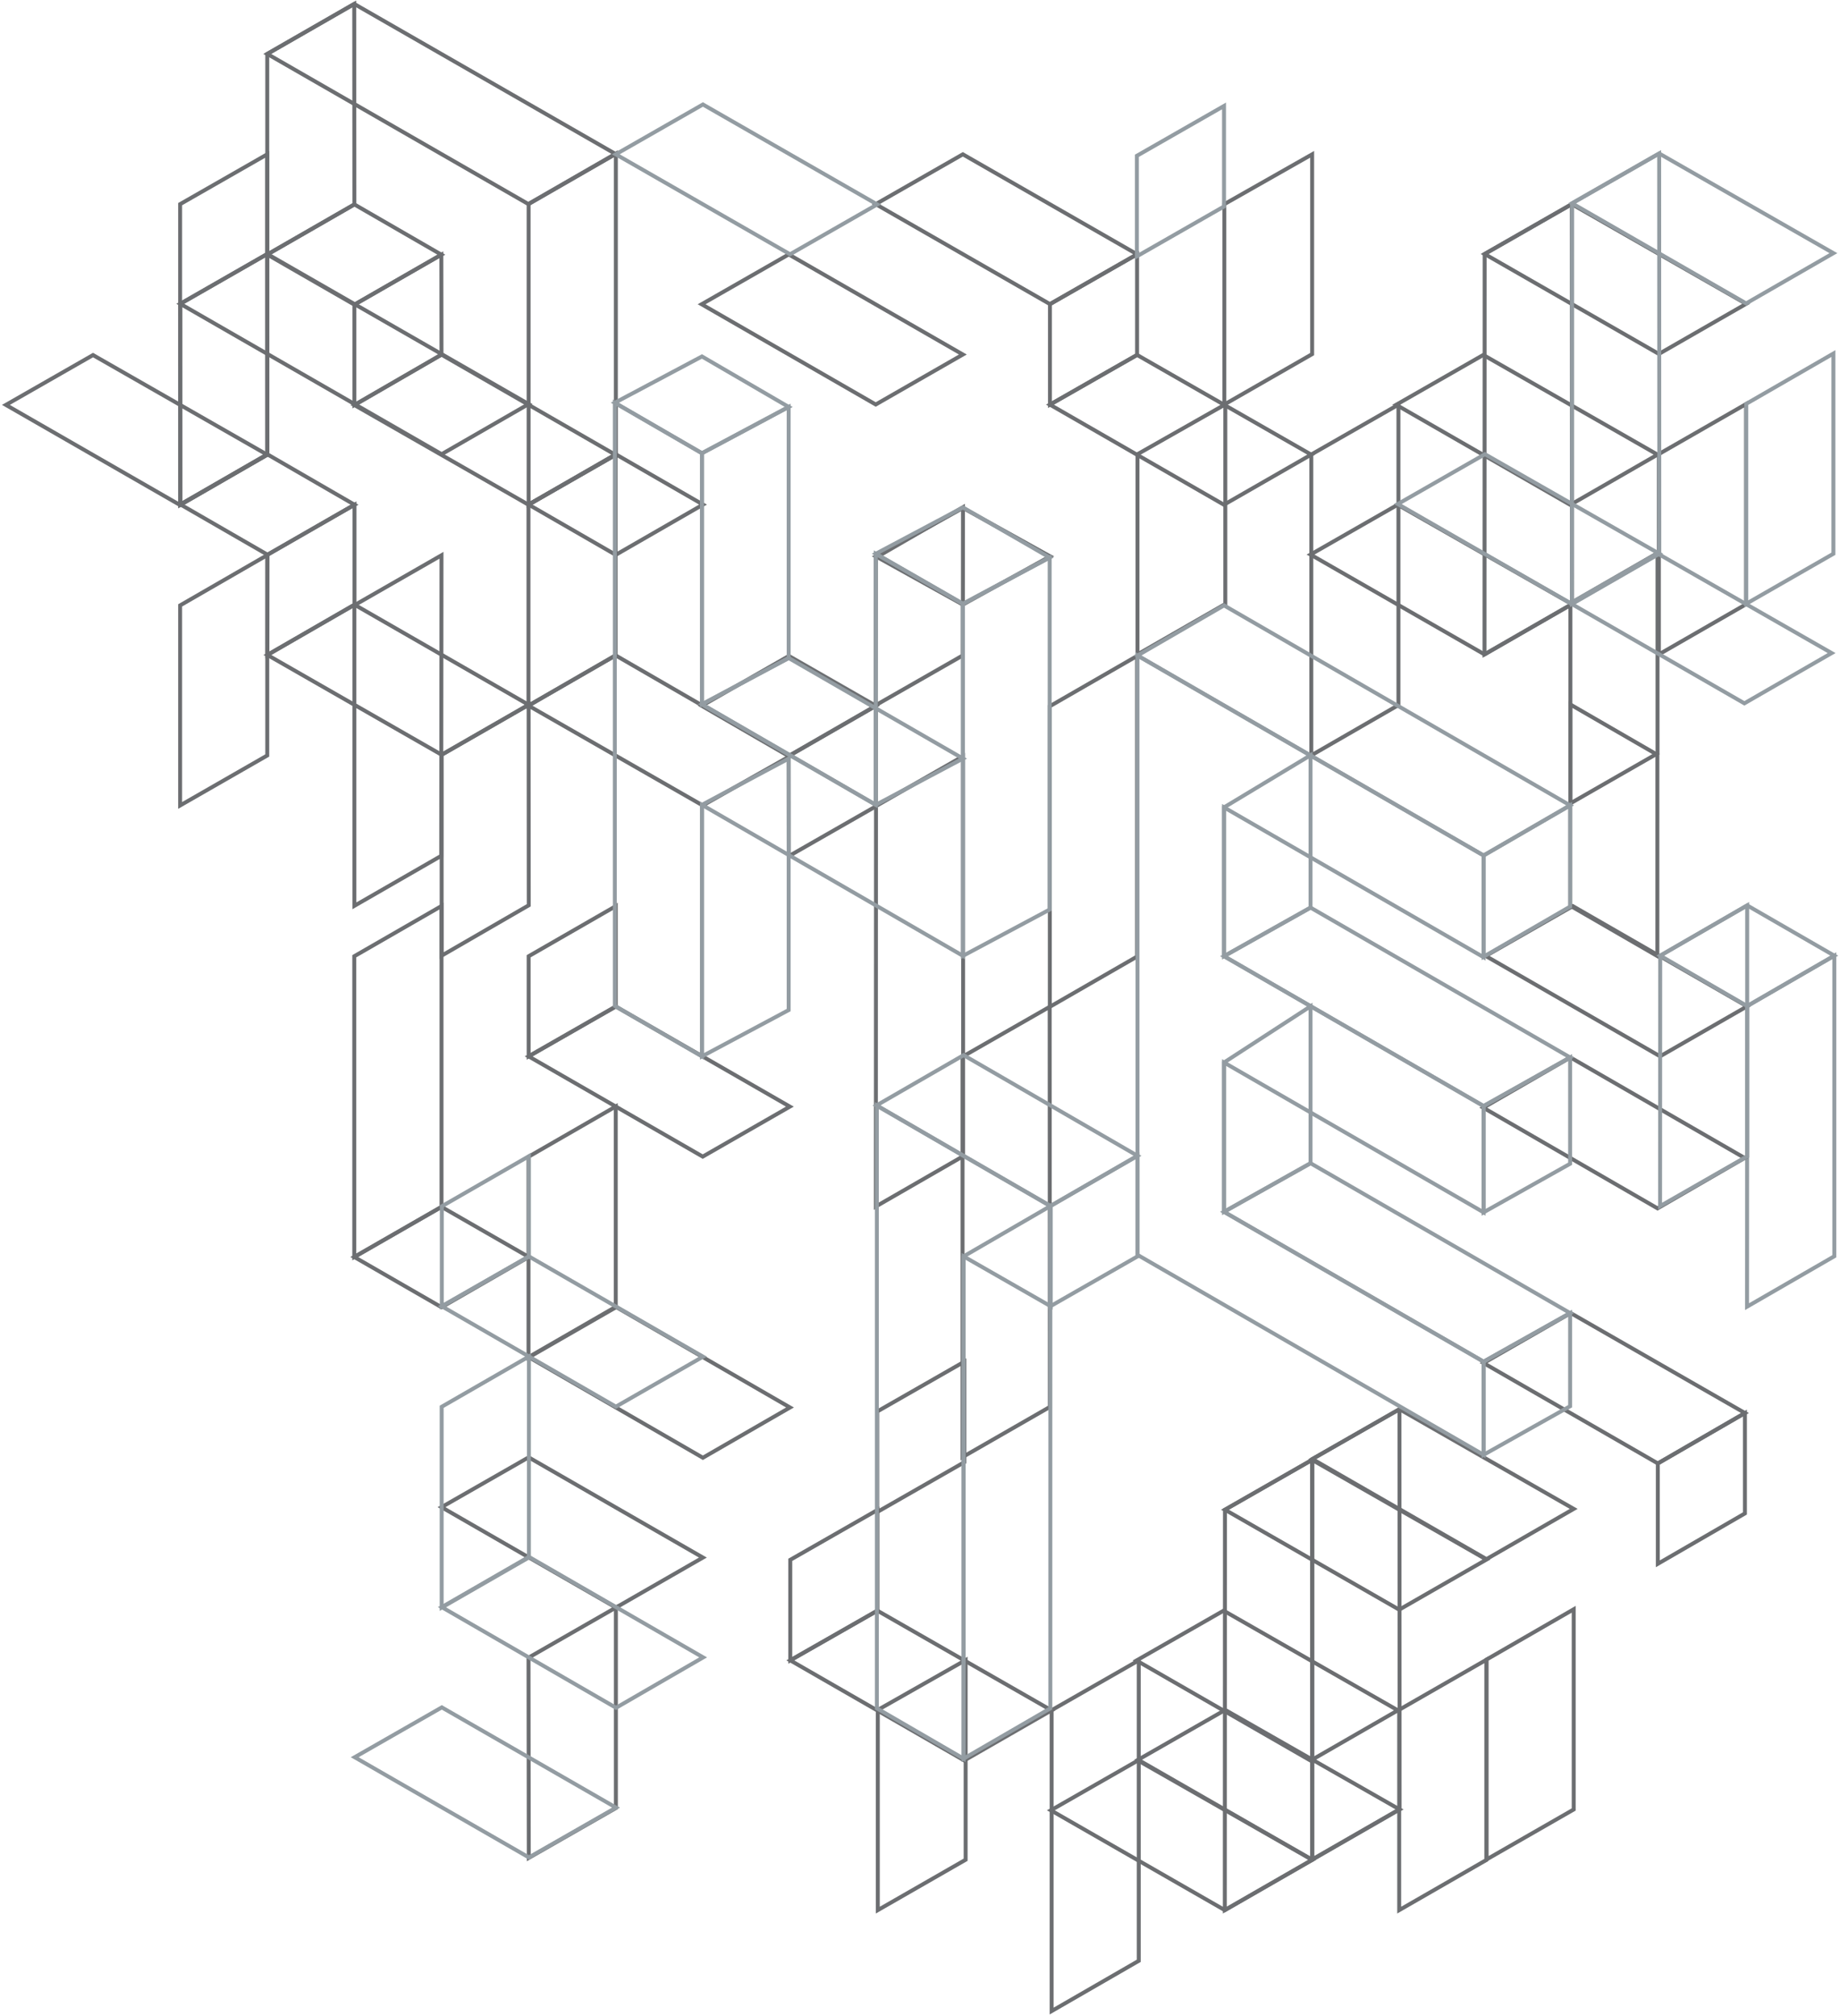 <svg width="936" height="1025" viewBox="0 0 936 1025" fill="none" xmlns="http://www.w3.org/2000/svg">
<g opacity="0.69">
<path d="M534.566 920.515L623.059 971.274L667.517 945.717L578.883 895.17L534.566 920.515Z" stroke="#2A2D31" stroke-width="2"/>
<path d="M623.129 767.671L623.059 971.273L667.517 945.717L667.446 742.327L623.129 767.671Z" stroke="#2A2D31" stroke-width="2"/>
<path d="M578.127 844.34L666.69 895.241L711.078 869.684L622.444 818.996L578.127 844.34Z" stroke="#2A2D31" stroke-width="2"/>
<path d="M402.008 844.269L490.5 895.17L534.888 869.684L446.325 818.996L402.008 844.269Z" stroke="#2A2D31" stroke-width="2"/>
<path d="M623.13 767.671L711.764 818.501L756.152 793.015L667.447 742.327L623.13 767.671Z" stroke="#2A2D31" stroke-width="2"/>
<path d="M579.277 997.042L534.96 1022.6V869.613L579.277 844.269V997.042Z" stroke="#2A2D31" stroke-width="2"/>
<path d="M446.326 767.812L402.009 793.156V844.269L446.326 818.996V767.812Z" stroke="#2A2D31" stroke-width="2"/>
<path d="M756.079 843.986L711.763 869.401V971.273L756.079 945.788V843.986Z" stroke="#2A2D31" stroke-width="2"/>
<path d="M667.588 741.902L667.518 945.504L711.976 919.948L711.905 716.558L667.588 741.902Z" stroke="#2A2D31" stroke-width="2"/>
<path d="M667.588 741.902L756.151 792.802L800.538 767.246L711.905 716.558L667.588 741.902Z" stroke="#2A2D31" stroke-width="2"/>
<path d="M578.955 894.816L667.518 945.646L711.976 920.089L623.271 869.472L578.955 894.816Z" stroke="#2A2D31" stroke-width="2"/>
<path d="M490.554 692.386L446.237 717.73V768.843L490.554 743.499V692.386Z" stroke="#2A2D31" stroke-width="2"/>
<path d="M800.538 818.288L756.222 843.845V945.504L800.538 920.089V818.288Z" stroke="#2A2D31" stroke-width="2"/>
<path d="M491.21 844.128L446.539 869.472V971.273L491.21 945.646V844.128Z" stroke="#2A2D31" stroke-width="2"/>
<path d="M268.989 944.704L268.847 842.903L313.306 817.417V919.36L268.989 944.704Z" stroke="#2A2D31" stroke-width="2"/>
<path d="M401.783 384.499L357.466 409.56L268.832 358.801L313.149 333.244L401.783 384.499Z" stroke="#2A2D31" stroke-width="2"/>
<path d="M268.833 256.645V358.801L313.15 333.244V231.301L268.833 256.645Z" stroke="#2A2D31" stroke-width="2"/>
<path d="M180.27 205.957L224.587 180.33L313.15 231.301L268.833 256.645L180.27 205.957Z" stroke="#2A2D31" stroke-width="2"/>
<path d="M180.27 205.957L224.587 180.329L224.517 129.5L180.27 154.914V205.957Z" stroke="#2A2D31" stroke-width="2"/>
<path d="M135.952 129.429L180.269 103.943L224.515 129.499L180.269 154.914L135.952 129.429Z" stroke="#2A2D31" stroke-width="2"/>
<path d="M135.952 129.429L180.269 103.943L180.198 2L135.952 27.415V129.429Z" stroke="#2A2D31" stroke-width="2"/>
<path d="M268.833 103.801L313.15 78.316L180.199 2L135.953 27.415L268.833 103.801Z" stroke="#2A2D31" stroke-width="2"/>
<path d="M268.916 690.059L357.55 741.243L401.867 715.686L313.233 664.502L268.916 690.059Z" stroke="#2A2D31" stroke-width="2"/>
<path d="M180.27 307.758L224.587 282.343L224.446 435.187L180.27 460.602V307.758Z" stroke="#2A2D31" stroke-width="2"/>
<path d="M224.599 460.687L180.211 486.244V639.158L224.599 613.672V460.687Z" stroke="#2A2D31" stroke-width="2"/>
<path d="M313.236 562.63L268.848 588.187V690.271L313.236 664.786V562.63Z" stroke="#2A2D31" stroke-width="2"/>
<path d="M268.99 639.159L224.602 664.715L180.214 639.159L224.602 613.673L268.99 639.159Z" stroke="#2A2D31" stroke-width="2"/>
<path d="M313.236 460.758L268.919 486.244V537.145L313.236 511.801V460.758Z" stroke="#2A2D31" stroke-width="2"/>
<path d="M401.798 562.701L357.481 588.116L268.918 537.145L313.235 511.801L401.798 562.701Z" stroke="#2A2D31" stroke-width="2"/>
<path d="M357.552 792.002L313.306 817.417L224.602 766.375L268.918 741.031L357.552 792.002Z" stroke="#2A2D31" stroke-width="2"/>
<path d="M3 205.886L91.563 256.787L135.951 231.23L47.317 180.542L3 205.886Z" stroke="#2A2D31" stroke-width="2"/>
<path d="M135.951 231.23L91.634 256.787V103.802L135.951 78.457V231.23Z" stroke="#2A2D31" stroke-width="2"/>
<path d="M135.951 282.272L91.634 307.829V409.56L135.951 384.145V282.272Z" stroke="#2A2D31" stroke-width="2"/>
<path d="M224.657 383.79V485.946L268.974 460.318L268.903 358.375L224.657 383.79Z" stroke="#2A2D31" stroke-width="2"/>
<path d="M136.024 333.031L180.341 307.475L268.904 358.375L224.658 383.79L136.024 333.031Z" stroke="#2A2D31" stroke-width="2"/>
<path d="M136.024 333.031L180.341 307.475V256.645L136.095 282.06L136.024 333.031Z" stroke="#2A2D31" stroke-width="2"/>
<path d="M91.778 256.503L136.024 231.018L180.341 256.645L136.095 282.06L91.778 256.503Z" stroke="#2A2D31" stroke-width="2"/>
<path d="M91.775 256.503L136.021 231.018L135.95 129.146L91.704 154.49L91.775 256.503Z" stroke="#2A2D31" stroke-width="2"/>
<path d="M224.658 230.947L268.904 205.461L135.953 129.146L91.707 154.49L224.658 230.947Z" stroke="#2A2D31" stroke-width="2"/>
<path d="M224.74 817.204L313.374 868.388L357.691 842.761L269.057 791.648L224.74 817.204Z" stroke="#627078" stroke-width="2"/>
<path d="M313.29 78.103L268.903 103.66V256.574L313.29 231.018V78.103Z" stroke="#2A2D31" stroke-width="2"/>
<path d="M269.06 689.775L224.672 715.332V817.416L269.06 791.931V689.775Z" stroke="#627078" stroke-width="2"/>
<path d="M357.607 256.574L313.219 282.131L268.902 256.574L313.29 231.018L357.607 256.574Z" stroke="#2A2D31" stroke-width="2"/>
<path d="M269.06 587.904L224.743 613.39V664.219L269.06 638.875V587.904Z" stroke="#627078" stroke-width="2"/>
<path d="M357.622 689.846L313.306 715.261L224.743 664.219L269.06 638.875L357.622 689.846Z" stroke="#627078" stroke-width="2"/>
<path d="M313.376 919.147L269.059 944.491L180.426 893.52L224.743 868.176L313.376 919.147Z" stroke="#627078" stroke-width="2"/>
<path d="M356.985 358.898L401.161 384.455L445.548 358.898L401.302 333.554L356.985 358.898Z" stroke="#2A2D31" stroke-width="2"/>
<path d="M401.231 435.356L401.161 384.455L445.548 358.898V410.011L401.231 435.356Z" stroke="#2A2D31" stroke-width="2"/>
<path d="M666.668 281.997L755.16 332.756L799.619 307.2L710.985 256.653L666.668 281.997Z" stroke="#2A2D31" stroke-width="2"/>
<path d="M755.231 129.153L755.16 332.756L799.619 307.199L799.548 103.809L755.231 129.153Z" stroke="#2A2D31" stroke-width="2"/>
<path d="M489.651 537.299V740.901L534.038 715.416L533.968 511.955L489.651 537.299Z" stroke="#2A2D31" stroke-width="2"/>
<path d="M710.227 205.823L798.789 256.723L843.177 231.167L754.543 180.479L710.227 205.823Z" stroke="#2A2D31" stroke-width="2"/>
<path d="M534.11 205.752L622.602 256.653L666.99 231.167L578.427 180.479L534.11 205.752Z" stroke="#2A2D31" stroke-width="2"/>
<path d="M755.23 129.153L843.864 179.983L888.251 154.497L799.547 103.809L755.23 129.153Z" stroke="#2A2D31" stroke-width="2"/>
<path d="M445.477 358.596L445.548 283.539L489.865 257.912L489.794 333.252L445.477 358.596Z" stroke="#2A2D31" stroke-width="2"/>
<path d="M534.039 511.954V359.111L578.427 333.554V486.398L534.039 511.954Z" stroke="#2A2D31" stroke-width="2"/>
<path d="M445.547 282.893L489.793 307.426L534.181 282.893L489.864 258.292L445.547 282.893Z" stroke="#2A2D31" stroke-width="2"/>
<path d="M798.815 358.206L798.806 460.557L843.097 486.158L843.106 383.807L798.815 358.206Z" stroke="#2A2D31" stroke-width="2"/>
<path d="M711.378 358.525L667.061 384.081V231.096L711.378 205.752V358.525Z" stroke="#2A2D31" stroke-width="2"/>
<path d="M578.427 129.295L534.11 154.639V205.752L578.427 180.479V129.295Z" stroke="#2A2D31" stroke-width="2"/>
<path d="M578.427 129.295L534.11 154.639L445.477 103.809L489.793 78.465L578.427 129.295Z" stroke="#2A2D31" stroke-width="2"/>
<path d="M799.012 667.676L754.695 693.091L843.329 744.133L887.646 718.506L799.012 667.676Z" stroke="#2A2D31" stroke-width="2"/>
<path d="M887.646 718.505L843.329 744.133V795.175L887.646 769.548V718.505Z" stroke="#2A2D31" stroke-width="2"/>
<path d="M888.181 205.469L843.864 230.884V332.756L888.181 307.27V205.469Z" stroke="#2A2D31" stroke-width="2"/>
<path d="M843.177 281.215L798.86 306.771V408.502L843.177 383.087V281.215Z" stroke="#2A2D31" stroke-width="2"/>
<path d="M667.486 78.465L622.815 103.809V205.681L667.486 180.054V78.465Z" stroke="#2A2D31" stroke-width="2"/>
<path d="M489.794 180.266L445.477 205.681L356.915 154.71L401.231 129.366L489.794 180.266Z" stroke="#2A2D31" stroke-width="2"/>
<path d="M888.716 511.715L844.47 537.13L755.766 486.087L800.082 460.743L888.716 511.715Z" stroke="#2A2D31" stroke-width="2"/>
<path d="M445.618 409.87L445.547 613.473L489.935 587.916V384.526L445.618 409.87Z" stroke="#2A2D31" stroke-width="2"/>
<path d="M799.69 103.384L799.619 306.987L844.078 281.43L844.007 78.04L799.69 103.384Z" stroke="#627078" stroke-width="2"/>
<path d="M799.689 103.384L888.252 154.285L932.64 128.728L844.006 78.04L799.689 103.384Z" stroke="#627078" stroke-width="2"/>
<path d="M798.862 306.736L887.354 357.636L931.742 332.08L843.108 281.392L798.862 306.736Z" stroke="#627078" stroke-width="2"/>
<path d="M711.056 256.298L799.619 307.128L844.078 281.572L755.373 230.954L711.056 256.298Z" stroke="#627078" stroke-width="2"/>
<path d="M888.715 664.417L888.786 511.573L933.103 485.946V638.789L888.715 664.417Z" stroke="#627078" stroke-width="2"/>
<path d="M844.54 485.946L888.786 511.573L933.103 485.946L888.786 460.389L844.54 485.946Z" stroke="#627078" stroke-width="2"/>
<path d="M754.545 563.25L843.179 614.434L887.495 588.807L798.862 537.694L754.545 563.25Z" stroke="#2A2D31" stroke-width="2"/>
<path d="M622.654 53.868L578.337 79.212V130.325L622.654 104.981V53.868Z" stroke="#627078" stroke-width="2"/>
<path d="M446.204 103.95L401.888 129.295L313.254 78.465L357.571 53.121L446.204 103.95Z" stroke="#627078" stroke-width="2"/>
<path d="M932.64 179.771L888.323 205.327V306.987L932.64 281.572V179.771Z" stroke="#627078" stroke-width="2"/>
<path d="M623.31 205.61L578.639 230.954V332.755L623.31 307.128V205.61Z" stroke="#2A2D31" stroke-width="2"/>
<path d="M622.652 410.543V486.216L666.665 461.506V384.032L622.652 410.543Z" stroke="#627078" stroke-width="2" stroke-miterlimit="10"/>
<path d="M578.639 333.326L754.695 434.995L798.708 409.514L622.653 307.844L578.639 333.326Z" stroke="#627078" stroke-width="2" stroke-miterlimit="10"/>
<path d="M622.652 540.268V616.198L666.665 591.489V511.698L622.652 540.268Z" stroke="#627078" stroke-width="2" stroke-miterlimit="10"/>
<path d="M754.697 434.996V486.731L622.655 410.544V486.217L754.697 562.404V616.456L622.655 540.269V616.199L754.697 692.386V739.746L578.642 638.077V333.327L754.697 434.996Z" stroke="#627078" stroke-width="2" stroke-miterlimit="10"/>
<path d="M798.708 460.992L754.695 486.473V434.995L798.708 409.514V460.992Z" stroke="#627078" stroke-width="2" stroke-miterlimit="10"/>
<path d="M754.695 562.404L798.708 537.694V591.746L754.695 616.456V562.404Z" stroke="#627078" stroke-width="2" stroke-miterlimit="10"/>
<path d="M666.667 461.506L622.653 486.216L754.695 562.403L798.708 537.694L666.667 461.506Z" stroke="#627078" stroke-width="2" stroke-miterlimit="10"/>
<path d="M754.695 692.386L798.708 667.676V715.036L754.695 739.746V692.386Z" stroke="#627078" stroke-width="2" stroke-miterlimit="10"/>
<path d="M622.653 616.198L754.695 692.385L798.708 667.676L666.667 591.488L622.653 616.198Z" stroke="#627078" stroke-width="2" stroke-miterlimit="10"/>
<path d="M844.47 613.304L844.54 485.946L888.786 460.389V587.959L844.47 613.304Z" stroke="#627078" stroke-width="2"/>
<path d="M490.175 894.246L534.302 868.665V613.279L490.175 638.86V894.246Z" stroke="#627078" stroke-width="2" stroke-miterlimit="10"/>
<path d="M534.301 664.229L578.642 638.861V587.698L534.301 613.279V664.229Z" stroke="#627078" stroke-width="2" stroke-miterlimit="10"/>
<path d="M490.174 587.698L534.515 613.279V664.228L490.174 638.86V894.246L446.047 868.665V562.117L490.174 587.698Z" stroke="#627078" stroke-width="2" stroke-miterlimit="10"/>
<path d="M445.833 562.117L534.301 613.279L578.642 587.698L490.174 536.536L445.833 562.117Z" stroke="#627078" stroke-width="2" stroke-miterlimit="10"/>
<path d="M357.08 537.145L401.195 513.602V385.711L357.08 409.253V537.145Z" stroke="#627078" stroke-width="2" stroke-miterlimit="10"/>
<path d="M401.191 334.597L357.075 358.139L445.518 409.254L489.845 385.711L401.191 334.597Z" stroke="#627078" stroke-width="2" stroke-miterlimit="10"/>
<path d="M312.748 332.688V204.796L357.075 230.46V358.139L445.518 409.253V281.574L489.845 307.025V486.03L445.518 460.367L357.075 409.253V537.145L312.748 511.481V383.802V332.688Z" stroke="#627078" stroke-width="2" stroke-miterlimit="10"/>
<path d="M312.752 204.797L357.08 181.254L401.195 206.918L357.08 230.46L312.752 204.797Z" stroke="#627078" stroke-width="2" stroke-miterlimit="10"/>
<path d="M445.518 281.574L489.845 258.032L533.96 283.483L489.845 307.025L445.518 281.574Z" stroke="#627078" stroke-width="2" stroke-miterlimit="10"/>
<path d="M489.845 486.03L533.96 462.488V283.482L489.845 307.025V486.03Z" stroke="#627078" stroke-width="2" stroke-miterlimit="10"/>
<path d="M357.08 230.46L401.195 206.917V334.597L357.08 358.139V230.46Z" stroke="#627078" stroke-width="2" stroke-miterlimit="10"/>
</g>
</svg>
